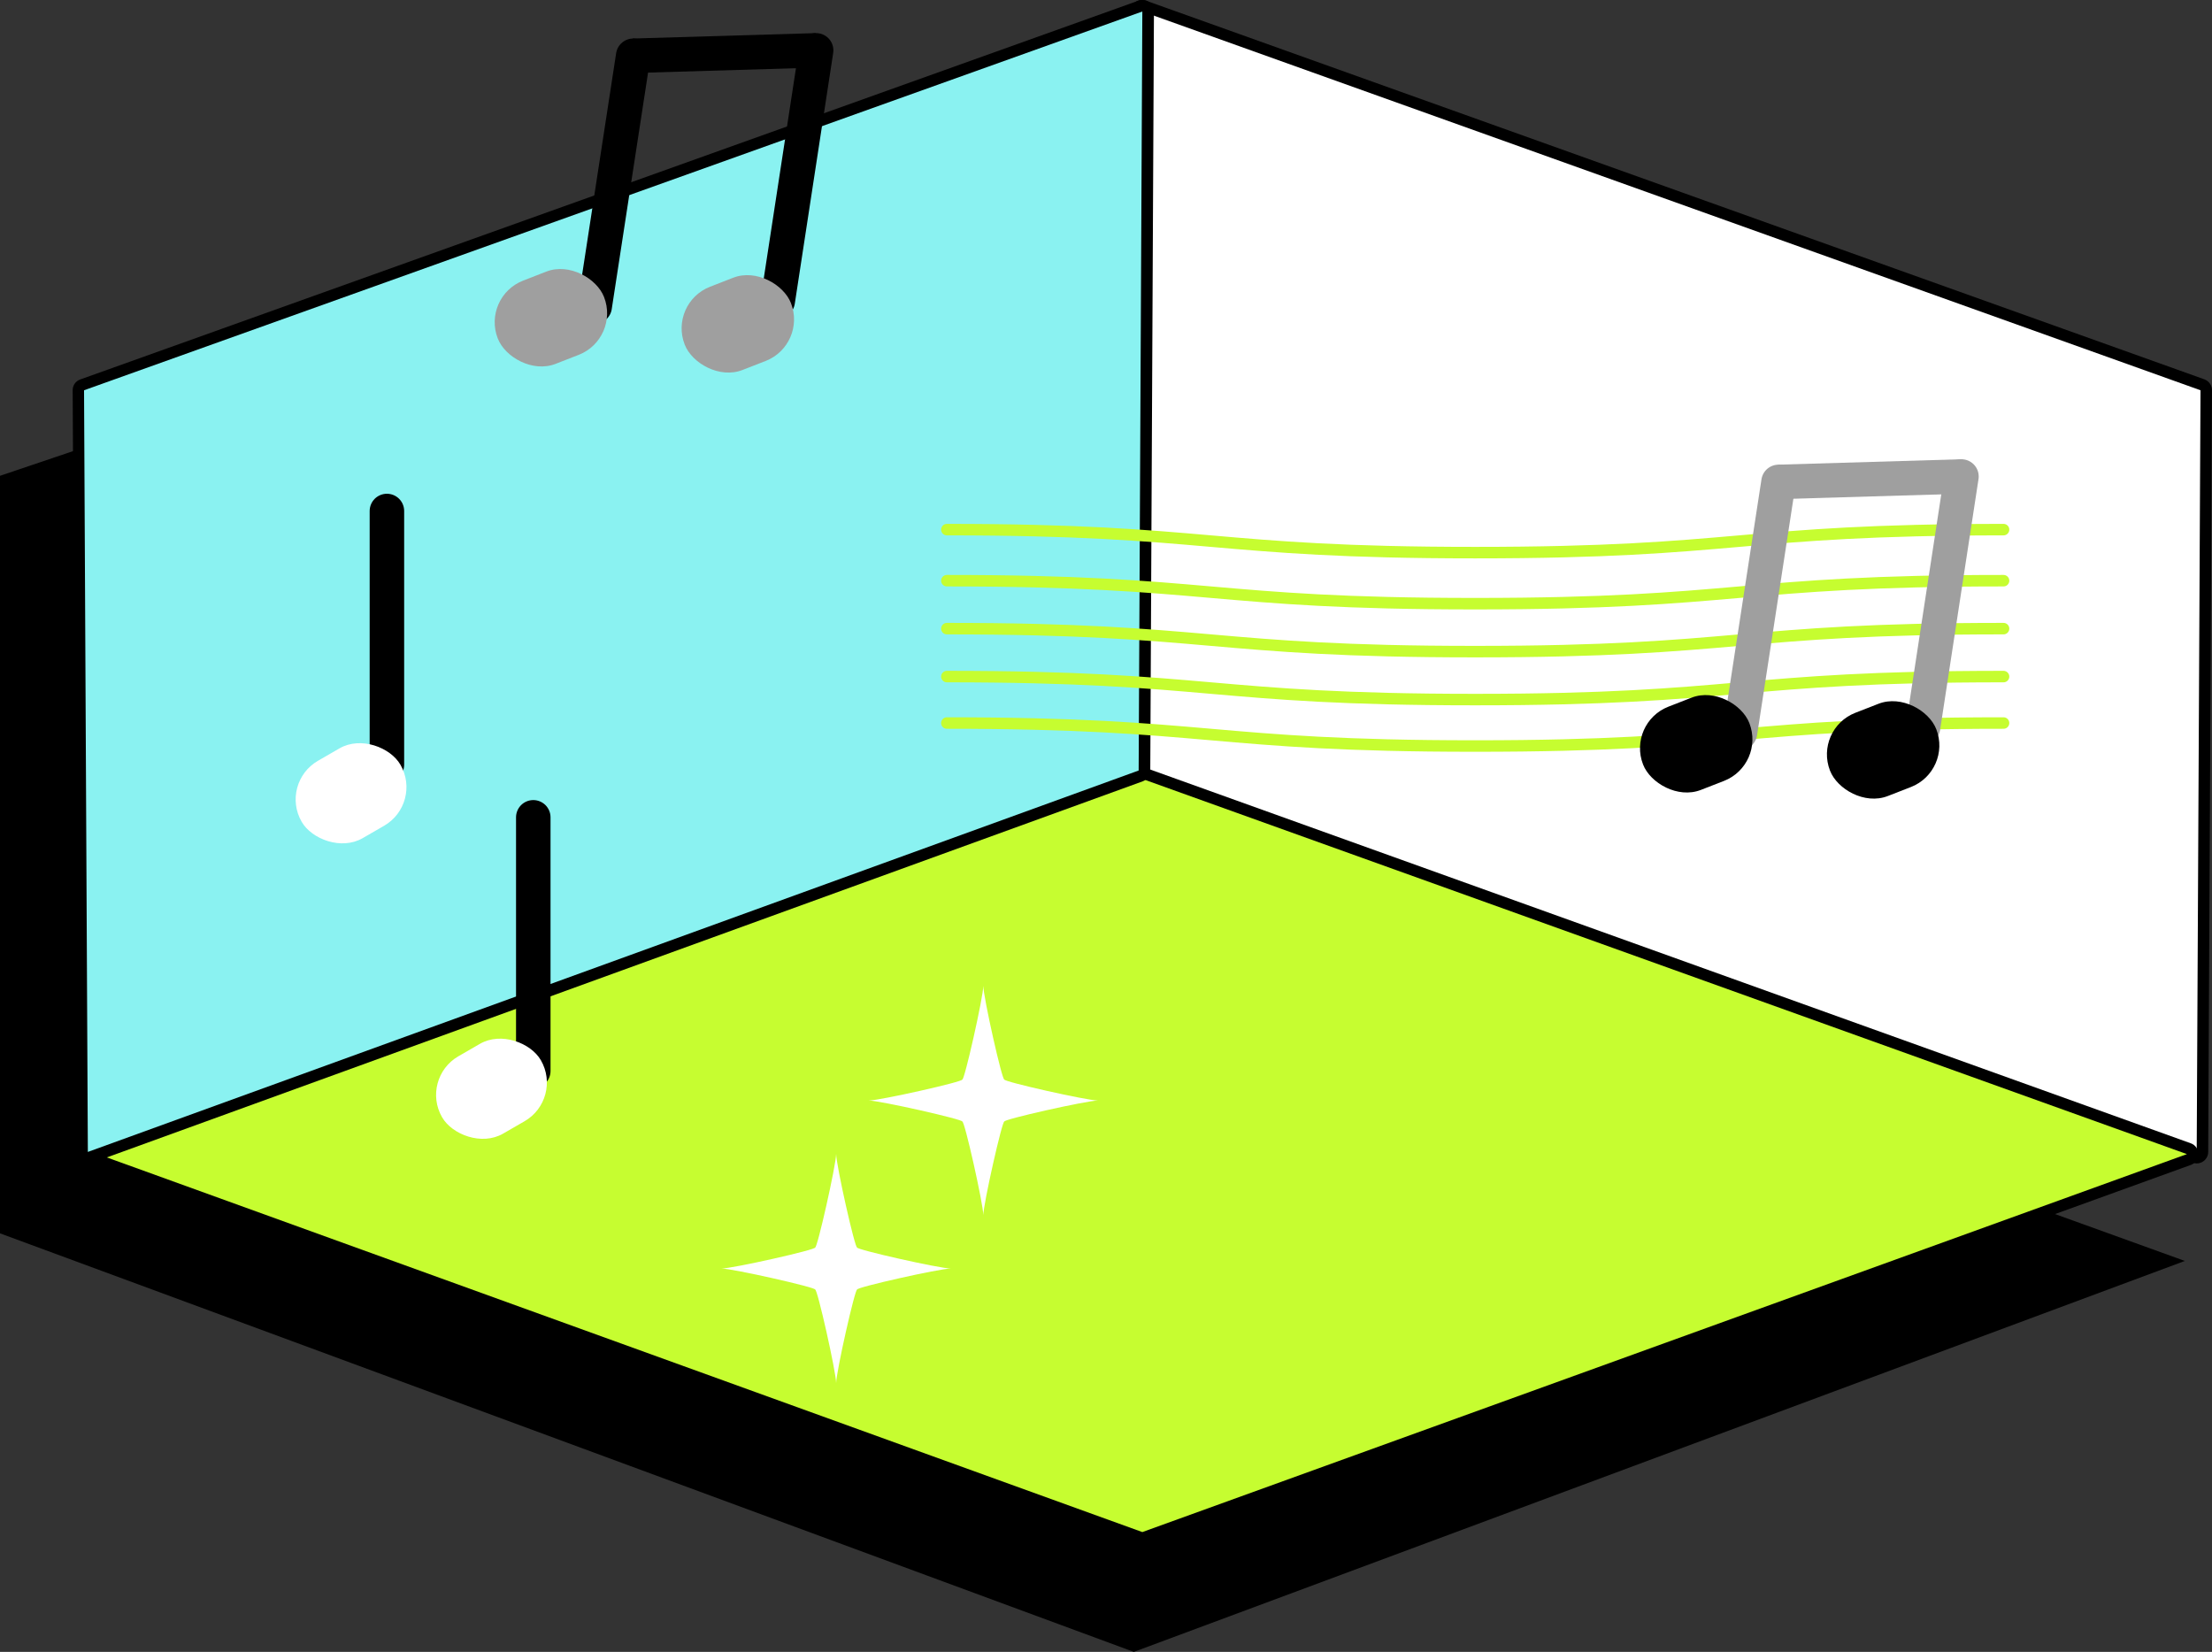 <?xml version="1.0" encoding="UTF-8"?>
<svg id="_圖層_2" data-name="圖層 2" xmlns="http://www.w3.org/2000/svg" viewBox="0 0 192.38 143.66">
  <rect x="0" y="0" width="192.38" height="143.66" fill="#333333" stroke="none"/>
  <defs>
    <style>
      .cls-1, .cls-2, .cls-3 {
        stroke-miterlimit: 10;
      }

      .cls-1, .cls-2, .cls-3, .cls-4, .cls-5 {
        fill: none;
      }

      .cls-1, .cls-3, .cls-4, .cls-5 {
        stroke-width: 3px;
      }

      .cls-1, .cls-5 {
        stroke: #9f9f9f;
      }

      .cls-6 {
        fill: #fff;
      }

      .cls-2 {
        stroke: #c6fd30;
      }

      .cls-2, .cls-7, .cls-4, .cls-5 {
        stroke-linecap: round;
      }

      .cls-8 {
        fill: #9f9f9f;
      }

      .cls-7, .cls-3, .cls-4 {
        stroke: #000;
      }

      .cls-7, .cls-4, .cls-5 {
        stroke-linejoin: round;
      }

      .cls-7, .cls-9 {
        fill: #c6fd30;
      }

      .cls-10 {
        fill: #8af2f1;
      }
    </style>
  </defs>
  <g id="_圖_文" data-name="圖、文">
    <g>
      <polygon points="0 41.38 0 107.26 98.61 143.66 190.02 109.66 99.61 77.02 99.79 7.66 0 41.38"/>
      <g>
        <g>
          <path class="cls-6" d="m191.05,100.69c-.06,0-.12,0-.17-.03l-91.38-33.18c-.2-.07-.33-.26-.33-.47l-.32-66.01c0-.16.08-.32.21-.41.09-.06.19-.09.29-.09.06,0,.11,0,.17.03l92.03,32.94c.2.07.33.26.33.47l-.33,66.24c0,.16-.08.31-.21.41-.09.06-.19.09-.29.09Z"/>
          <path d="m99.35,1l92.03,32.94-.33,66.24-91.39-33.18-.32-66.01m0-1c-.2,0-.41.06-.58.18-.27.19-.42.49-.42.82l.32,66.01c0,.42.27.79.66.94l91.39,33.18c.11.04.23.06.34.06.2,0,.4-.06.57-.18.27-.19.43-.49.43-.82l.33-66.24c0-.42-.26-.8-.66-.95L99.68.06c-.11-.04-.22-.06-.34-.06h0Z"/>
        </g>
        <g>
          <polyline class="cls-7" points="99.35 118.92 99.35 118.96 99.35 118.96"/>
          <g>
            <path class="cls-9" d="m99.35,133.74c-.06,0-.12,0-.17-.03L8.33,100.84c-.2-.07-.33-.26-.33-.47s.13-.4.33-.47l90.85-32.64c.05-.02.11-.03.17-.03s.11,0,.17.03l90.85,32.63c.2.07.33.26.33.47,0,.21-.13.4-.33.47l-90.85,32.87c-.05.02-.11.03-.17.03Z"/>
            <path d="m99.35,67.74l90.85,32.63-90.85,32.87L8.5,100.37l90.85-32.64m0-1c-.11,0-.23.02-.34.06L8.16,99.43c-.4.14-.66.52-.66.94,0,.42.26.8.66.94l90.85,32.87c.11.04.23.06.34.06s.23-.02.34-.06l90.85-32.87c.4-.14.66-.52.66-.94s-.27-.8-.66-.94l-90.85-32.63c-.11-.04-.22-.06-.34-.06h0Z"/>
          </g>
        </g>
        <g>
          <path class="cls-10" d="m7.64,100.69c-.1,0-.2-.03-.29-.09-.13-.09-.21-.25-.21-.41l-.33-66.24c0-.21.13-.4.33-.47L99.18.53c.05-.02.11-.03.17-.03.1,0,.2.03.29.09.13.09.21.25.21.41l-.32,66.01c0,.21-.13.4-.33.47L7.81,100.65c-.06.02-.11.03-.17.03Z"/>
          <path d="m99.35,1l-.32,66.01L7.64,100.18l-.33-66.24L99.35,1m0-1c-.11,0-.23.02-.34.06L6.98,33c-.4.14-.67.52-.66.95l.33,66.24c0,.33.16.63.43.82.17.12.37.18.57.18.11,0,.23-.02.34-.06l91.39-33.18c.39-.14.66-.52.66-.94l.32-66.01c0-.33-.16-.63-.42-.82-.17-.12-.37-.18-.58-.18h0Zm0,2h0,0Z"/>
        </g>
      </g>
      <g>
        <line class="cls-4" x1="46.38" y1="71.08" x2="46.38" y2="93.14"/>
        <rect class="cls-6" x="37.79" y="90.8" width="9.92" height="7.77" rx="3.88" ry="3.88" transform="translate(-41.62 34.06) rotate(-30)"/>
      </g>
      <g>
        <line class="cls-4" x1="33.65" y1="44.44" x2="33.65" y2="66.5"/>
        <rect class="cls-6" x="25.57" y="65.1" width="9.92" height="7.77" rx="3.88" ry="3.88" transform="translate(-30.4 24.51) rotate(-30)"/>
      </g>
      <g>
        <line class="cls-4" x1="55.07" y1="4.85" x2="51.72" y2="26.66"/>
        <rect class="cls-8" x="42.95" y="23.75" width="9.92" height="7.77" rx="3.88" ry="3.88" transform="translate(-6.76 19.27) rotate(-21.28)"/>
        <line class="cls-4" x1="70.98" y1="4.38" x2="67.64" y2="26.19"/>
        <rect class="cls-8" x="59.21" y="24.29" width="9.92" height="7.77" rx="3.88" ry="3.88" transform="translate(-5.85 25.2) rotate(-21.28)"/>
        <line class="cls-3" x1="55.07" y1="4.85" x2="70.98" y2="4.38"/>
      </g>
      <g>
        <path class="cls-2" d="m82.35,54.67c22.97,0,22.97,2,45.95,2,22.97,0,22.97-2,45.95-2"/>
        <path class="cls-2" d="m82.35,58.84c22.97,0,22.97,2,45.95,2s22.97-2,45.95-2"/>
        <path class="cls-2" d="m82.35,62.88c22.97,0,22.97,2,45.95,2s22.97-2,45.95-2"/>
        <path class="cls-2" d="m82.35,50.5c22.97,0,22.97,2,45.95,2s22.97-2,45.95-2"/>
        <path class="cls-2" d="m82.35,46.06c22.97,0,22.97,2,45.95,2,22.97,0,22.97-2,45.95-2"/>
      </g>
      <g>
        <line class="cls-5" x1="154.68" y1="41.91" x2="151.33" y2="63.72"/>
        <rect x="142.56" y="60.81" width="9.92" height="7.77" rx="3.88" ry="3.88" transform="translate(-13.42 57.94) rotate(-21.28)"/>
        <line class="cls-5" x1="170.59" y1="41.44" x2="167.25" y2="63.25"/>
        <rect x="158.82" y="61.35" width="9.92" height="7.77" rx="3.88" ry="3.88" transform="translate(-12.51 63.87) rotate(-21.28)"/>
        <line class="cls-1" x1="154.68" y1="41.91" x2="170.59" y2="41.44"/>
      </g>
      <path class="cls-6" d="m85.52,85.74c0,.95,1.65,8.31,1.83,8.14-.17.17,7.19,1.83,8.14,1.83-.95,0-8.31,1.65-8.14,1.83-.17-.17-1.83,7.19-1.83,8.14,0-.95-1.65-8.31-1.83-8.14.17-.17-7.19-1.83-8.14-1.83.95,0,8.31-1.65,8.14-1.83.17.17,1.83-7.19,1.83-8.14Z"/>
      <path class="cls-6" d="m72.72,100.35c0,.95,1.65,8.31,1.83,8.14-.17.17,7.19,1.83,8.14,1.83-.95,0-8.31,1.65-8.14,1.83-.17-.17-1.83,7.19-1.83,8.14,0-.95-1.65-8.31-1.83-8.14.17-.17-7.19-1.83-8.14-1.83.95,0,8.31-1.65,8.14-1.83.17.17,1.83-7.19,1.83-8.14Z"/>
    </g>
  </g>
</svg>